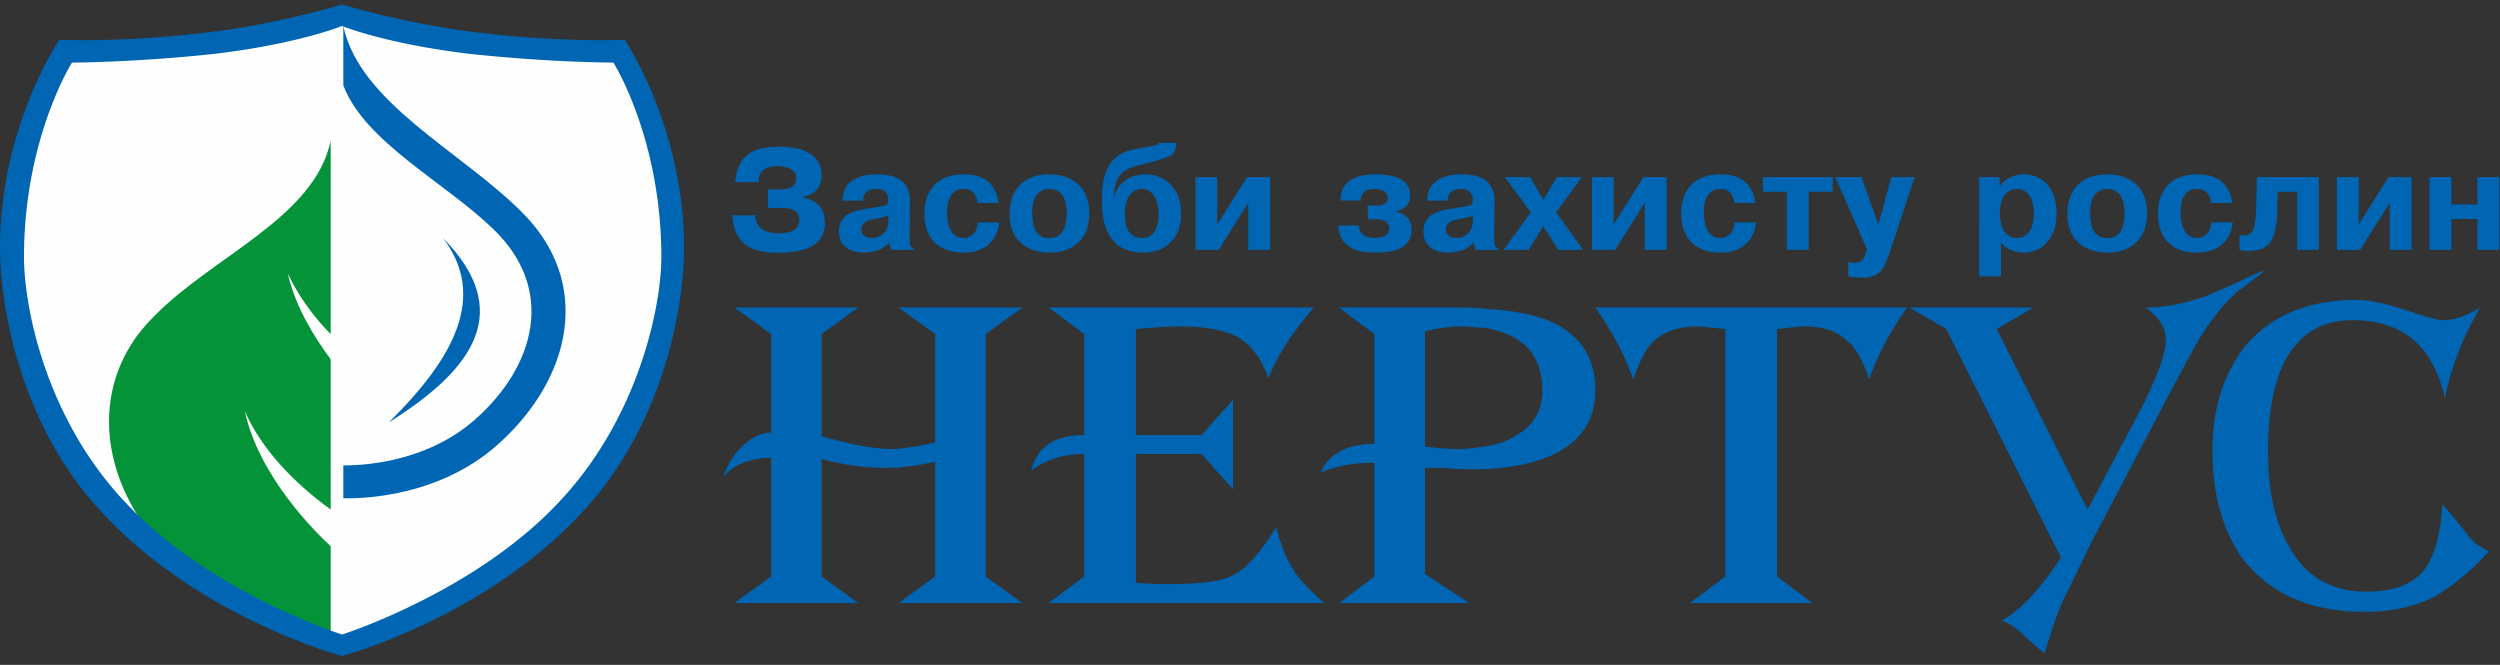 <svg xmlns="http://www.w3.org/2000/svg" width="188" height="50" viewBox="0 0 188 50">
    <rect x="0" y="0" width="188" height="50" fill="#333333" stroke="none"/>
    <g fill="none" fill-rule="evenodd">
        <path fill="#FEFEFE" d="M4.308 5.736H4.15c.008-3.508 8.047-2.028 10.406-2.049 3.63-.031 6.919-1.42 10.424-1.855 3.755-.467 7.34.72 11.103 1.232 2.268.309 4.543.724 6.816.942 1.453.14 3.083-.407 4.257.501 1.917 1.483 2.2 5.202 2.546 7.371.447 2.781.84 5.535.786 8.44a26.84 26.84 0 0 1-1.907 9.435c-.843 2.13-2.382 4.698-4.209 6.092-1.144 3.335-9.47 8.48-12.635 10.24-1.368.551-2.405 1.237-3.748 1.69-1.899.639-2.259.69-4.006-.285-4.113-2.295-8.944-4.317-12.746-7.245-2.74-2.11-5.367-4.282-6.565-7.78-1.568-4.578-3.635-8.728-3.357-13.808.248-4.555 1.11-9.061 2.992-12.92"/>
        <path fill="#049339" d="M24.867 10.593V25.12c-1.333-1.33-2.467-2.941-3.228-4.558.568 2.469 1.895 4.654 3.228 6.455v11.3c-2.752-1.995-5.22-4.553-6.456-7.403 1.046 4.935 5.411 9.21 6.456 10.156v7.03c0 .096-.38-.194-.474-.194l-3.607-.567s-.097-.096-.097-.192v-1.42c-2.278-.478-5.124-1.52-7.596-3.71-5.41-4.932-6.926-12.91-1.513-18.227 4.459-4.559 12.054-7.406 13.287-13.198"/>
        <path fill="#0066B3" d="M25.818 1.953v4.464c1.611 4.272 7.682 7.31 11.292 10.825 4.65 4.458 3.228 10.25-1.423 14.338-3.797 3.322-8.732 3.42-9.87 3.42v2.464s6.738.38 11.673-4.087c5.508-4.935 7.118-12.149 1.707-17.47-4.555-4.551-12.146-8.163-13.38-13.954"/>
        <path fill="#0066B3" d="M33.317 17.903c5.31 5.414 2.462 9.778-4.087 13.865 4.936-4.844 7.406-9.495 4.087-13.865"/>
        <path fill="#0066B3" d="M25.722.337v1.616s-3.227 1.327-9.49 2.086c-6.173.668-10.82.668-10.82.668s-3.608 5.696-3.608 14.622c0 3.703 1.612 12.155 7.686 18.516 6.36 6.742 16.232 9.871 16.232 9.871v1.617s-12.147-3.227-19.46-12.437C1.328 30.626 0 22.746 0 18.661 0 9.545 4.46 2.995 4.46 2.995s4.744.192 10.346-.473C20.5 1.953 25.722.337 25.722.337zm0 48.996s12.148-3.227 19.454-12.437c4.933-6.27 6.264-14.15 6.264-18.235 0-9.116-4.459-15.666-4.459-15.666s-4.744.192-10.345-.473C31.036 1.953 25.722.337 25.722.337v1.616s3.228 1.327 9.49 2.086c6.17.668 10.918.668 10.918.668s3.603 5.696 3.603 14.622c0 3.703-1.709 12.155-7.783 18.516-6.359 6.742-16.228 9.871-16.228 9.871v1.617zM99.467 45.25v.097h-20.6l2.662-1.995v-9.21c-1.615 0-2.94.473-3.984 1.232.472-1.8 1.8-2.658 3.984-2.658V25.12l-2.661-1.993h19.934c-1.421 1.614-2.656 3.417-3.417 5.314-.566-1.614-1.423-2.657-2.561-3.225-.853-.378-2.182-.668-4.08-.668-.952 0-2.09.097-3.322.193v7.974h4.932l2.374-2.66V36.8l-2.374-2.658h-4.932v9.684c1.137.096 1.992.096 2.468.096 2.372 0 3.987-.192 4.838-.669.95-.472 2.09-1.708 3.228-3.605.374 1.327.757 2.371 1.329 3.23.38.664 1.138 1.421 2.182 2.373zm0-10.067v.287s-.097 0-.193.096c.096-.192.193-.284.193-.383zM76.878 45.347h-9.302l2.755-1.995v-8.64c-1.233.287-2.471.47-3.704.47-1.803 0-3.414-.28-4.84-.662v8.832l2.75 1.995h-9.3l2.754-1.995v-8.923c-1.523 0-2.754.472-3.607 1.42.285-.76.666-1.517 1.327-2.181.757-.761 1.521-1.139 2.28-1.139v-7.408l-2.754-1.993h9.3l-2.75 1.993v7.69c2.09.566 3.795.954 5.316.954.757 0 1.802-.191 3.228-.48v-8.164l-2.755-1.993h9.302l-2.753 1.993v18.23l2.753 1.996zm22.589 0v-.096c.099 0 .099.096.19.096h-.19zm12.15-22.125c-.663-.094-1.33-.094-2.088-.094h-8.828l2.66 1.993v8.256c-1.81 0-3.136.574-3.894 1.806v.287c1.234-.47 2.373-.666 3.704-.666h.19v8.548l-2.66 1.995h9.773l-3.319-2.184v-7.98h1.614c.664.099 1.233.099 1.705.099h1.143v-1.708c-.574.094-1.233.19-1.9.19-1.138 0-1.899-.096-2.562-.19v-8.646a10.663 10.663 0 0 1 2.753-.379c.566 0 1.135.097 1.709.097v-1.424zm31.795-.094H119.97c1.324 1.897 2.275 3.7 2.847 5.41.474-1.426 1.043-2.467 1.609-2.943.76-.667 1.809-1.046 3.23-1.046.38 0 1.141.097 2.088.193v18.61l-2.658 1.995h9.207l-2.659-1.995v-18.61c.95-.096 1.618-.193 2.09-.193 1.42 0 2.467.379 3.132 1.046.663.476 1.235 1.517 1.71 2.944.566-1.71 1.517-3.514 2.846-5.41zm-31.795 12.154v-1.708c.853-.1 1.705-.384 2.276-.762 1.424-.759 2.09-1.897 2.09-3.511 0-2.66-1.52-4.18-4.366-4.655v-1.424c1.897.095 3.508.377 4.742.854 2.375.949 3.611 2.752 3.611 5.225 0 3.7-2.847 5.698-8.353 5.98zm56.662-8.454c-1.233 1.899-1.901 4.18-1.901 7.03 0 3.134.668 5.602 1.9 7.594V26.828zm0-5.6c-1.045.472-1.805.761-2.372 1.045-1.71.569-3.135.855-4.555.855 1.041.757 1.514 1.518 1.514 2.467 0 .95-.57 2.563-1.798 5.031l-4.085 7.692-6.83-13.576 2.751-1.614h-9.303l2.754 1.614 8.635 17.186c-1.517 2.279-2.942 3.894-4.461 4.747.57.19 1.14.569 1.71 1.14.95.855 1.514 1.33 1.514 1.33.476-1.614.952-3.039 1.425-4.082.953-1.9 1.617-3.326 2.09-4.277l5.983-11.393c1.04-1.9 1.706-3.228 2.18-3.987.947-1.52 1.9-2.66 2.848-3.515v-.663zm0 .663v-.663c.57-.285 1.14-.571 1.897-.858v.098c-.756.567-1.327 1.045-1.897 1.423zm0 19.561V26.828c.282-.475.57-.852.949-1.233 1.897-1.996 4.553-3.04 7.975-3.04 1.04 0 2.274.287 3.7.762 1.422.474 2.374.759 2.847.759.95 0 1.802-.382 2.75-.948-1.33 2.278-2.181 4.553-2.654 6.832-.86-3.984-3.228-5.884-6.93-5.884-2.373 0-4.084 1.045-5.218 3.32-.763 1.617-1.141 3.8-1.141 6.462 0 2.942.472 5.318 1.519 7.117 1.233 2.377 3.228 3.516 5.884 3.516 2.085 0 3.607-.57 4.46-1.805.66-.95 1.138-2.561 1.232-4.747.573.57 1.143 1.333 1.71 1.995a3.874 3.874 0 0 0 1.807 1.518 17.584 17.584 0 0 1-4.09 3.417c-1.512.762-3.222 1.14-5.215 1.14-3.799 0-6.647-1.14-8.636-3.323a5.942 5.942 0 0 1-.95-1.234zM184.34 16.475v2.316h-1.637v-5.472h1.636v2.057h1.971V13.32h1.636v5.472h-1.636v-2.316h-1.97zm-6.966.404l2.24-3.56h1.733v5.472h-1.636v-3.546l-2.23 3.546h-1.743v-5.472h1.636v3.56zm-8.957 1.933v-1.13a.547.547 0 0 0 .269.02c.352.008.597-.123.737-.393.14-.269.221-.82.242-1.653l.054-2.337h4.662v5.472h-1.636v-4.373h-1.465l-.021 1.228c-.022 1.22-.19 2.064-.506 2.53-.316.468-.883.7-1.701.7-.093 0-.192-.005-.296-.015a4.79 4.79 0 0 1-.34-.049zm-2.132-2.09h1.615c-.058.654-.312 1.196-.765 1.627-.452.43-1.098.646-1.937.646-.912 0-1.626-.253-2.143-.759-.517-.506-.775-1.23-.775-2.17-.007-.898.242-1.614.748-2.15.506-.534 1.262-.802 2.267-.802.768 0 1.367.192 1.798.577.43.384.681.91.753 1.577h-1.572c-.05-.366-.16-.633-.328-.802-.169-.169-.408-.253-.716-.253-.402 0-.71.144-.926.43-.215.288-.323.722-.323 1.304 0 .654.11 1.142.328 1.465.22.323.519.485.9.485a.999.999 0 0 0 .758-.313c.198-.208.304-.495.318-.861zm-7.816 1.175c.423.007.745-.142.963-.447.22-.306.329-.774.329-1.406-.007-.617-.119-1.077-.334-1.379-.215-.301-.535-.452-.958-.452-.416.007-.736.16-.958.458-.223.298-.334.756-.334 1.373 0 .632.11 1.1.328 1.406.22.305.54.454.964.447zm0 1.098c-.897-.007-1.622-.258-2.175-.754-.552-.495-.825-1.228-.818-2.197 0-.905.26-1.618.78-2.138.52-.52 1.258-.784 2.213-.792.897 0 1.618.25 2.164.749.545.499.822 1.226.83 2.181-.008.97-.287 1.703-.835 2.203-.55.499-1.27.748-2.16.748zm-8.075-2.95c0 .595.113 1.053.34 1.372.225.32.54.48.942.48.394 0 .705-.16.93-.48.227-.32.34-.777.34-1.373 0-.617-.12-1.077-.36-1.379-.241-.301-.544-.452-.91-.452-.374 0-.68.15-.921.452-.24.302-.361.762-.361 1.38zm-1.56-2.726h1.539l-.011.657h.032c.223-.28.481-.492.776-.636.294-.143.624-.218.99-.226.768 0 1.374.266 1.82.797.445.532.667 1.25.667 2.155 0 .883-.228 1.592-.684 2.127-.456.535-1.067.802-1.835.802-.309 0-.616-.063-.921-.188a1.679 1.679 0 0 1-.737-.577v2.553h-1.637V13.32zm-9.841 7.464v-1.099a1.557 1.557 0 0 0 .528.076c.2 0 .362-.056.484-.167.122-.111.226-.31.313-.598l.075-.27-2.38-5.406h1.965l1.276 3.569.978-3.569h1.746l-1.906 5.762c-.25.754-.522 1.243-.812 1.465-.292.223-.663.334-1.115.334-.216 0-.426-.01-.63-.032a13.006 13.006 0 0 1-.522-.065zm-4.619-6.365h-1.808v-1.099h5.254v1.099h-1.809v4.373h-1.637v-4.373zm-3.94 2.305h1.615c-.057.653-.312 1.195-.765 1.626-.452.43-1.098.646-1.938.646-.91 0-1.625-.253-2.142-.759-.516-.506-.775-1.23-.775-2.17-.007-.898.242-1.614.748-2.15.506-.534 1.261-.802 2.266-.802.769 0 1.368.192 1.798.577.431.384.682.91.754 1.577h-1.572c-.05-.366-.16-.633-.328-.802-.169-.169-.408-.253-.716-.253-.402 0-.71.144-.926.43-.216.288-.323.722-.323 1.304 0 .654.11 1.142.328 1.465.22.323.52.485.9.485a.998.998 0 0 0 .758-.313c.198-.208.304-.495.318-.861zm-9.087.156l2.24-3.56h1.733v5.472h-1.636v-3.546l-2.23 3.546h-1.743v-5.472h1.636v3.56zm-5.286-1.85l1.012-1.71h1.884l-1.938 2.65 2.035 2.822h-1.882l-1.11-1.787-1.108 1.787h-1.886l2.046-2.82-1.949-2.652h1.9l.996 1.71zm-5.297 1.5v-.345c-.179.08-.303.131-.371.156-.069.025-.303.07-.705.135-.338.057-.584.149-.738.275a.598.598 0 0 0-.22.511c0 .216.08.375.242.48.161.103.36.156.597.156.309 0 .585-.117.83-.35.243-.234.365-.573.365-1.018zm-1.894-1.444h-1.562c.022-.675.264-1.172.727-1.491.463-.32 1.079-.48 1.847-.48.875 0 1.514.173 1.916.517.402.345.6.855.592 1.53l-.032 2.499c-.007.409.014.678.064.808.05.129.137.204.259.226v.097h-1.723l-.14-.54h-.032c-.187.23-.44.41-.76.54a2.98 2.98 0 0 1-1.07.204c-.625 0-1.098-.14-1.422-.42-.323-.28-.484-.668-.484-1.163-.007-.46.138-.83.436-1.11.298-.28.827-.477 1.588-.592.99-.15 1.516-.258 1.577-.323.062-.065.095-.165.103-.302v-.15a.742.742 0 0 0-.237-.528c-.144-.13-.36-.194-.646-.194-.323 0-.573.074-.748.22-.176.148-.26.365-.253.652zm-8.226 1.875h1.55c.022.315.133.55.334.705.201.154.47.232.808.232.344 0 .619-.06.824-.178a.57.57 0 0 0 .306-.522c0-.23-.079-.405-.236-.523-.158-.118-.406-.181-.744-.188h-.634v-1.024h.677c.273.008.48-.043.62-.15a.517.517 0 0 0 .21-.431.551.551 0 0 0-.275-.496c-.183-.115-.443-.172-.78-.172-.302 0-.54.074-.717.22-.175.148-.263.362-.263.642h-1.507c-.015-.64.199-1.126.64-1.46.441-.334 1.1-.5 1.975-.5.869 0 1.52.13 1.955.393.434.262.651.658.651 1.19 0 .323-.088.58-.264.77-.176.19-.44.332-.791.425v.033c.373.078.66.227.861.447.201.218.302.518.302.899 0 .567-.217.996-.652 1.287-.434.29-1.132.436-2.094.436-.918 0-1.602-.176-2.05-.527-.45-.352-.684-.855-.706-1.508zm-9.108-.081l2.24-3.56h1.733v5.472h-1.637v-3.546l-2.228 3.546h-1.745v-5.472h1.637v3.56zm-4.414-.717c-.007-.639-.126-1.123-.356-1.453-.229-.331-.53-.496-.903-.496-.388 0-.699.165-.932.496-.233.33-.346.814-.339 1.453 0 .59.113 1.025.339 1.31.226.283.537.425.932.425.423 0 .737-.155.942-.464.204-.308.31-.732.317-1.27zm.021-5.417h1.336c-.029.323-.106.588-.232.797-.125.208-1.06.52-2.805.937-.595.143-1.017.405-1.264.786-.248.38-.39.883-.426 1.508h.032c.137-.481.411-.878.824-1.19.413-.312.931-.469 1.556-.469.775.008 1.412.278 1.91.814.5.535.749 1.243.749 2.127-.007.919-.27 1.639-.791 2.16-.52.52-1.215.78-2.084.78-1.033 0-1.806-.33-2.32-.99-.513-.661-.77-1.645-.77-2.952 0-1.156.195-2.045.582-2.666.388-.62 1.023-1.01 1.906-1.168 1.14-.201 1.72-.318 1.738-.35.018-.033.038-.074.06-.124zm-8.225 7.152c.424.007.745-.142.964-.447.219-.306.328-.774.328-1.406-.007-.617-.118-1.077-.333-1.379-.216-.301-.535-.452-.959-.452-.416.007-.736.16-.958.458-.222.298-.333.756-.333 1.373 0 .632.11 1.1.328 1.406.219.305.54.454.963.447zm0 1.098c-.897-.007-1.622-.258-2.174-.754-.553-.495-.826-1.228-.819-2.197 0-.905.26-1.618.78-2.138.521-.52 1.259-.784 2.213-.792.898 0 1.619.25 2.164.749.546.499.822 1.226.83 2.181-.008.97-.286 1.703-.835 2.203-.55.499-1.269.748-2.159.748zm-5.393-2.272h1.614c-.057.653-.312 1.195-.764 1.626-.452.43-1.098.646-1.938.646-.911 0-1.625-.253-2.142-.759-.517-.506-.775-1.23-.775-2.17-.007-.898.242-1.614.748-2.15.506-.534 1.261-.802 2.266-.802.768 0 1.367.192 1.798.577.43.384.682.91.754 1.577h-1.572c-.05-.366-.16-.633-.329-.802-.168-.169-.407-.253-.716-.253-.401 0-.71.144-.925.43-.216.288-.324.722-.324 1.304 0 .654.11 1.142.329 1.465.219.323.519.485.899.485a1 1 0 0 0 .759-.313c.197-.208.303-.495.318-.861zm-6.719-.194v-.345c-.179.08-.303.131-.37.156-.07.025-.304.07-.706.135-.337.057-.583.149-.737.275a.597.597 0 0 0-.221.511c0 .216.08.375.242.48.161.103.36.156.597.156.309 0 .586-.117.83-.35.244-.234.365-.573.365-1.018zm-1.894-1.444H63.35c.021-.675.264-1.172.726-1.491.463-.32 1.079-.48 1.847-.48.875 0 1.514.173 1.916.517.402.345.6.855.592 1.53L68.4 17.66c-.007.409.014.678.064.808.051.129.137.204.259.226v.097H67l-.14-.54h-.032c-.186.23-.44.41-.759.54-.32.129-.676.197-1.071.204-.625 0-1.098-.14-1.422-.42-.322-.28-.484-.668-.484-1.163-.007-.46.138-.83.436-1.11.298-.28.827-.477 1.588-.592.99-.15 1.517-.258 1.578-.323.06-.065.095-.165.102-.302v-.15a.744.744 0 0 0-.237-.528c-.144-.13-.359-.194-.646-.194-.323 0-.572.074-.748.22-.176.148-.26.365-.253.652zm-9.83 1.11h1.723c.014.467.176.808.484 1.023.309.215.74.323 1.292.323.51.007.892-.08 1.147-.264a.854.854 0 0 0 .382-.727c0-.308-.11-.538-.328-.689-.22-.151-.54-.226-.964-.226h-1.066v-1.39h.883c.43.007.745-.06.942-.204.198-.144.296-.356.296-.636s-.122-.5-.366-.662c-.244-.162-.61-.243-1.098-.243-.438 0-.773.095-1.007.286-.233.19-.357.494-.37.91h-1.734c.05-.876.328-1.538.834-1.987.506-.449 1.33-.673 2.47-.673 1.042 0 1.831.186 2.37.56.538.373.81.894.818 1.561 0 .439-.123.803-.366 1.094-.244.29-.6.479-1.066.565v.022c.552.115.967.323 1.243.624.276.302.418.73.425 1.282 0 .79-.3 1.364-.904 1.724-.603.359-1.468.538-2.595.538-1.205 0-2.072-.24-2.6-.722-.527-.48-.809-1.177-.845-2.09z"/>
    </g>
</svg>
